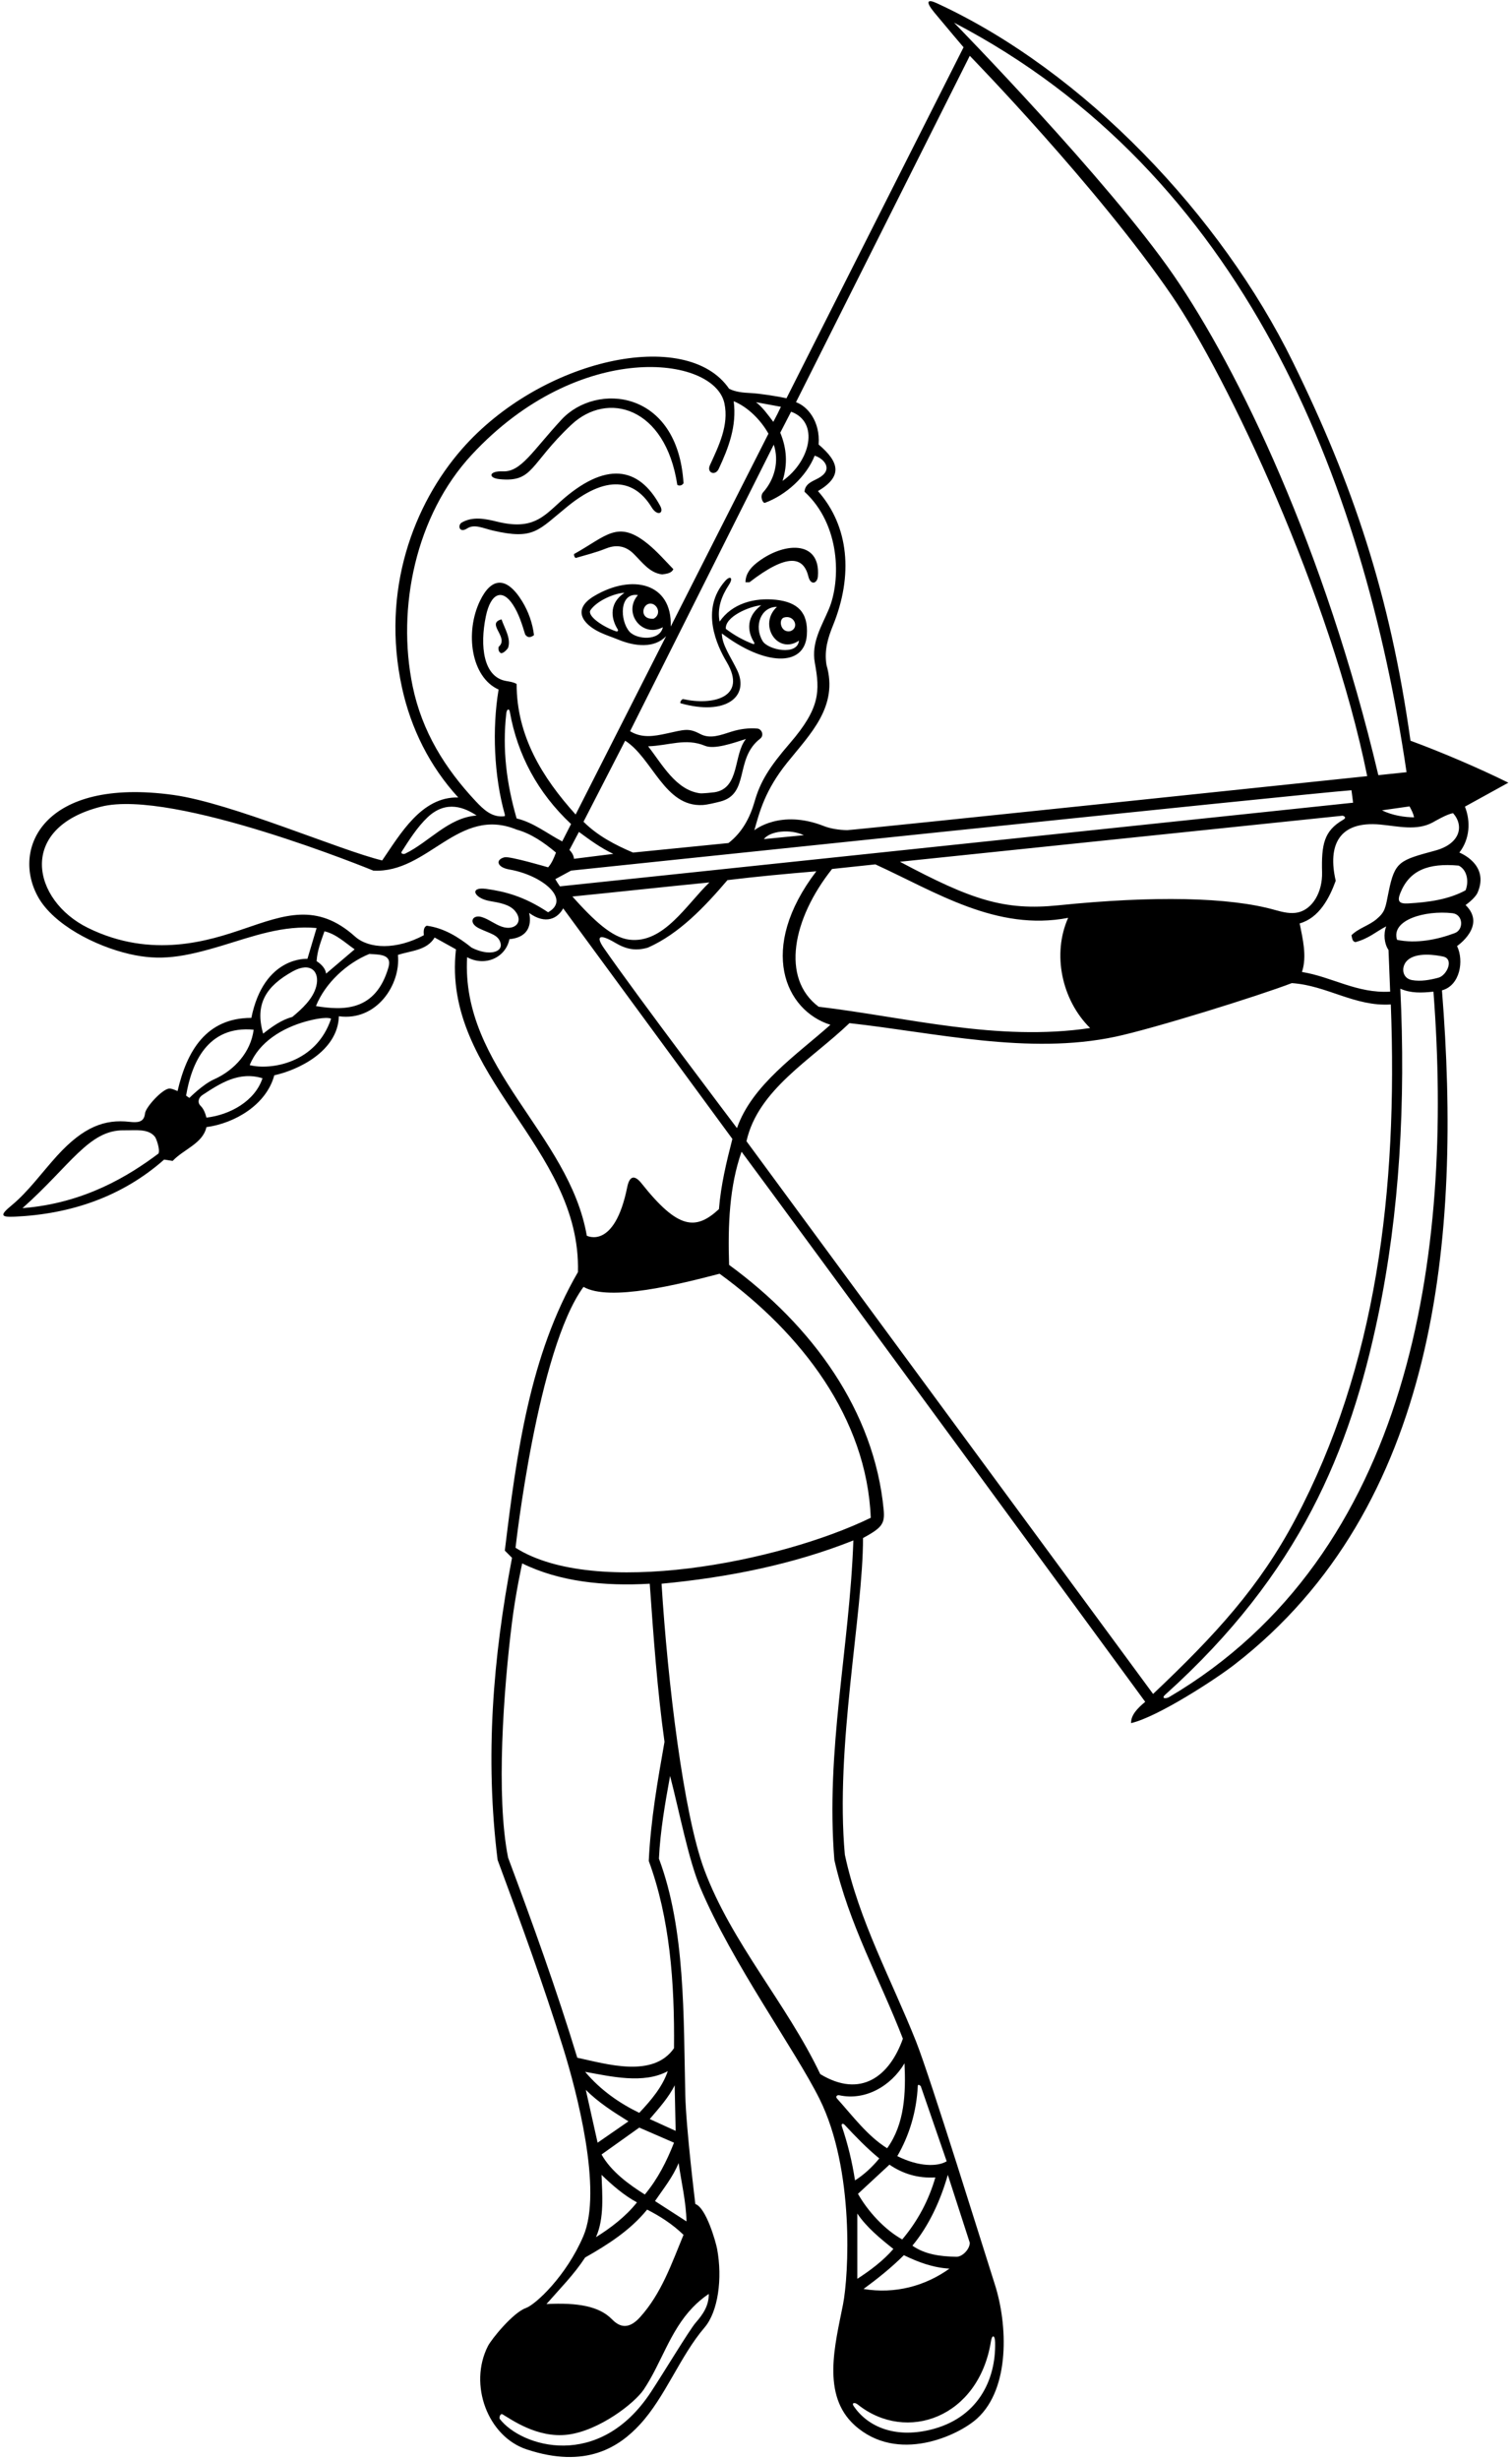 <?xml version="1.0" encoding="UTF-8"?>
<svg xmlns="http://www.w3.org/2000/svg" xmlns:xlink="http://www.w3.org/1999/xlink" width="415pt" height="675pt" viewBox="0 0 415 675" version="1.1">
<g id="surface1">
<path style=" stroke:none;fill-rule:nonzero;fill:rgb(0%,0%,0%);fill-opacity:1;" d="M 400.547 233.922 C 403.426 230.23 403.695 225.371 402.078 221.32 L 414 214.75 C 405.809 210.699 395.688 206.383 387.137 203.23 C 381.5 163 371.293 132.82 354.852 99.324 C 335.203 59.297 297.684 19.543 257.066 0.855 C 254.527 -0.312 253.918 0.379 256.5 3.5 C 259.727 7.402 264.469 12.973 264.469 12.973 L 215.867 109.273 C 213.5 108.75 208.527 107.957 205.996 107.84 C 203.855 107.742 201.812 107.531 200.117 106.66 C 188.453 89.629 148.453 98.422 126.75 123.25 C 113.684 138.199 104.441 161.852 110.359 188.781 C 112.801 199.902 117.945 210.266 125.777 218.805 C 115.695 218.531 109.848 228.883 104.898 236.082 C 93.355 233.312 63.578 220.332 47.609 218.117 C 11.77 213.145 2.977 233.02 10.551 246.273 C 14.762 253.641 25.934 259.527 35.5 261.75 C 43.941 263.711 50.328 262.664 61.062 259.422 C 69.477 256.875 77.711 253.801 86.898 254.621 L 84.379 263.082 C 84.379 263.082 72.449 262.215 68.988 279.281 C 56.633 279.281 51.297 288.305 48.738 299.352 C 48.07 299.109 47.242 298.664 46.5 298.672 C 44.641 298.691 39.973 303.77 39.797 305.504 C 39.539 308.059 37.613 308.023 35.496 307.793 C 28.867 307.07 23.031 309.012 15.641 317.141 C 11.496 321.703 7.73 326.977 3.195 330.711 C -0.133 333.445 0.211 333.996 4.004 333.828 C 19.375 333.129 33.48 328.379 45.047 318.16 L 47.387 318.523 C 50.449 315.281 55.668 313.754 56.656 309.254 C 64.578 308.172 73.129 303.043 75.285 295.031 C 81.793 293.609 92.711 288.461 93.016 278.832 C 103.375 280.25 110.043 270.133 109.219 262.004 C 112.727 260.832 117.137 260.832 119.297 257.23 L 125.148 260.473 C 121.188 295.391 159.527 314.473 158.629 349.031 C 145.398 371.805 141.797 398.805 138.559 425.441 L 140.535 427.422 C 135.316 454.781 133.066 482.055 136.578 510.312 C 142.887 527.336 149.109 544.355 154.535 561.777 C 158.289 573.828 165.445 600.996 160.125 613.5 C 155.48 624.418 147.039 632.293 144.336 633.262 C 140.785 634.527 134.887 641.801 133.918 643.707 C 128.555 654.254 133.867 668.5 144.527 672.039 C 160.832 677.449 169.926 671.387 175.617 665.234 C 182.594 657.699 186.652 646.457 193.367 638.617 C 197.094 634.27 198.352 625.18 196.82 617.012 C 196.469 615.141 193.816 605.715 190.848 604.723 C 190.848 604.723 188.312 584.141 188.09 574.742 C 187.59 553.273 188.137 529.367 180.855 509.953 C 181.219 502.395 182.566 494.652 183.918 487.273 C 186.523 497.285 188.965 510.25 192.223 517.961 C 200.973 538.672 218.273 562.473 224.945 575.902 C 234.59 595.32 232.941 624.348 231.383 632.277 C 229.188 643.398 225.434 657.148 234.574 665.418 C 246.352 676.066 263.059 668.234 268.184 663.574 C 277.293 655.297 276.578 637.77 273.051 626.773 C 270.238 618.02 255.336 569.945 251.422 560.105 C 244.672 543.145 235.754 526.996 231.887 508.871 C 229.188 479.262 236.875 442.875 236.875 422 C 242.043 419.18 242.906 418.109 242.543 414.246 C 239.98 387.176 223.023 363.793 200.117 347.055 C 199.758 336.07 200.207 325.453 203.535 316.004 C 215.75 332.375 314.328 466.934 314.328 466.934 C 312.125 468.75 310.375 470.625 310.457 472.781 C 317.871 471.012 333.578 460.789 338.859 456.695 C 394.598 413.52 401.191 339.48 395.777 271.723 C 400.73 270.41 401.875 263.625 399.918 259.57 C 399.918 259.57 408.125 254 402.258 248.32 C 402.258 248.32 404.863 246.504 405.559 244.898 C 408.93 237.113 400.547 233.922 400.547 233.922 Z M 43.5 316.5 C 35.5 322.5 23.242 330.16 6.168 331.48 C 19.277 319.848 24.402 309.977 34 310.129 C 37.145 310.18 40.73 309.566 42.547 311.934 C 42.918 312.422 43.984 315.395 43.5 316.5 Z M 398.836 223.121 C 401.941 226.641 400.73 231.527 393.965 233.367 C 384.152 236.035 382.84 236.316 381.145 244.652 C 380.25 249.059 380.266 250.133 377.824 252.191 C 375.648 254.02 372.891 254.648 370.938 256.602 C 371.117 257.32 371.117 258.312 372.016 258.492 C 375.75 257.5 377.625 255.625 380.477 254.172 C 379.668 256.242 379.938 258.941 381.105 260.652 L 381.559 272.082 C 372.469 272.621 365.629 268.031 357.348 266.684 C 358.785 262.363 357.527 257.504 356.719 253.363 C 362.117 251.832 364.906 246.344 366.617 241.66 C 364.367 231.988 367.422 225.172 378.863 226.238 C 383.727 226.691 388.824 228.02 393.203 225.668 C 393.648 225.43 397.219 223.305 398.836 223.121 Z M 153.676 243.191 C 153.227 242.562 152.777 241.844 152.418 241.211 L 156.738 238.871 C 156.738 238.871 358.516 217.723 370.938 216.82 L 371.387 220.242 Z M 194.719 242.113 C 188.473 248.102 182.148 258.996 172.707 257.816 C 167.949 257.219 163.02 252.574 157.098 245.98 C 169.695 244.723 181.938 243.371 194.719 242.113 Z M 192.875 220.875 C 194.195 220.797 196.312 220.273 197.641 219.938 C 205.906 217.84 201.516 208.184 208.637 202.676 C 209.824 201.758 209.047 199.996 207.871 199.898 C 205.398 199.703 203.113 200.012 200.75 200.75 C 197.871 201.648 194.961 202.859 192.188 201.387 C 188.965 199.676 187.945 200.176 182.879 201.273 C 179.504 202.008 176.176 202.598 172.938 200.621 L 212.375 122 C 213.887 126.543 212.645 131.496 209.453 135.086 C 208.477 136.184 209.371 138.18 209.98 137.953 C 215.719 135.832 221.344 130.766 223.605 125.023 C 226.254 125.848 228.863 128.887 224.613 131.207 C 222.965 132.109 220.977 132.668 220.816 134.922 C 230.781 144.059 230.773 159.301 227.516 167.082 C 225.535 171.82 222.625 176.254 223.648 181.871 C 225.062 189.625 225.141 194.262 216.797 203.93 C 211.156 210.465 208.672 214.461 207.121 219.906 C 205.871 224.285 203.734 228.391 199.938 231.312 L 173.746 233.922 C 168.887 231.852 164.027 229.332 160.156 225.461 L 171.586 203.23 C 179.09 207.992 182.406 221.488 192.875 220.875 Z M 177.887 204.762 C 183.59 204.594 188.164 202.41 193.5 204.625 C 196.059 205.688 201.129 203.918 204.75 202.75 C 201.25 207 203.141 216.266 196.125 217.375 C 195.777 217.43 192.816 217.746 192.137 217.66 C 185.488 216.785 181.727 209.66 177.887 204.762 Z M 168.348 234.281 L 157.547 235.633 C 157.457 234.73 157.008 233.922 156.285 233.203 L 158.898 228.254 C 161.957 230.504 165.016 232.754 168.348 234.281 Z M 154.309 230.863 C 150.168 228.703 146.387 225.641 141.797 224.562 C 139.059 215.062 137.836 205.707 138.961 195.723 C 139.094 194.543 139.746 194.273 139.934 195.316 C 142.027 207.07 147.559 217.492 156.738 226.094 Z M 209.656 230.23 C 211.375 228 216.75 227.375 220.637 229.152 Z M 240.258 237.16 C 256.816 244.723 273.559 255.613 293.176 251.832 C 288.766 261.73 291.379 274.332 299.207 282.07 C 273.648 285.852 248.898 279.102 224.688 276.223 C 214.27 268.41 217.531 252.086 228.379 238.422 Z M 290.473 248.398 C 275.66 249.91 266.645 246.914 247.008 236.441 L 368.516 223.805 C 368.516 223.805 369.949 224.18 368.613 224.949 C 363.359 227.992 362.68 231.766 362.871 239.336 C 363.008 244.727 360.293 249.391 356.34 250.328 C 354.312 250.812 352.113 250.289 349.891 249.66 C 337.449 246.133 316.598 245.73 290.473 248.398 Z M 388.125 224.25 C 385.605 224.25 382.188 223.754 379.316 222.328 L 386.875 221.25 C 387.496 222.402 387.875 223.125 388.125 224.25 Z M 261.855 6.223 C 341.148 47.531 374.176 131.32 386.059 211.871 L 378.316 212.684 C 363.578 150.438 340.004 101.492 322.105 75.496 C 304.203 49.5 261.855 6.223 261.855 6.223 Z M 266.176 15.312 C 266.176 15.312 301.309 51.352 321.637 81.121 C 336.824 103.371 365.258 163.305 375.258 212.953 C 375.258 212.953 233.906 227.797 232.504 227.773 C 230.254 227.73 227.887 227.344 226.164 226.664 C 214.129 221.918 207.047 227.805 207.047 227.805 C 208.5 222.664 209.98 216.832 216.062 209.25 C 222.383 201.379 230.184 193.867 226.848 182.441 C 226.188 178.395 227.27 174.953 228.637 171.586 C 234.203 157.867 233.059 144.426 224.508 134.742 C 231.289 130.734 230.445 126.836 224.688 121.961 C 225.16 115.57 221.594 111.441 218.477 110.352 Z M 217.129 112.961 C 224.938 115.801 222.5 126.5 214.785 131.953 C 216.227 127.363 215.957 123.043 214.156 118.723 Z M 214.336 111.613 C 213.707 112.961 213.125 114.125 212.25 115.75 C 210.898 113.949 209.207 111.613 207.496 110.352 Z M 113.25 188.25 C 108.836 166.836 114.07 141.363 129.5 124.75 C 158.941 93.043 196.039 97.543 198.836 110.68 C 200.109 116.66 197.254 122.387 194.844 127.656 C 193.91 129.695 196.312 130.695 197.277 128.629 C 199.93 122.945 202.273 116.918 201.379 110.082 C 205.336 111.703 208.848 115.301 210.918 118.992 L 184.098 171.91 C 184.539 159.945 173.504 157.355 163.117 163.52 C 157.02 167.137 159.777 171.184 164.738 173.523 C 166.371 174.293 168.164 174.863 169.789 175.531 C 174.23 177.355 179.621 177.961 182.836 174.523 L 157.996 223.48 C 148.816 213.312 141.797 201.883 141.797 187.66 C 140.93 187.141 139.895 187.02 138.883 186.84 C 132.664 185.734 131.656 177.289 133.355 169.094 C 134.676 162.711 137.852 161.41 140.797 165.934 C 142.406 168.402 143.293 171.285 144.137 174.07 C 144.855 175.152 145.758 174.883 146.566 174.254 C 146.18 171.078 145.09 167.863 143.309 164.965 C 139.023 158.016 134.859 158.387 131.738 164.863 C 127.57 173.52 129.281 185.809 136.848 189.191 C 135.047 199.992 135.586 212.953 138.559 223.48 L 138.559 223.934 C 135.109 224.414 132.758 222.176 130.496 219.754 C 122.188 210.859 115.832 200.773 113.25 188.25 Z M 169.477 172.562 C 169.848 173.156 169.449 173.352 169.02 173.199 C 165.133 171.824 161.055 168.879 162.086 167.383 C 163.828 164.852 168.562 162.766 171.406 162.641 C 166.535 165.926 168.191 170.508 169.477 172.562 Z M 175.098 163.273 C 170.852 168.125 176.25 175.125 181.938 172.094 C 181.129 175.941 174.703 175.535 172.734 173.262 C 170.117 170.238 169.941 162.508 175.098 163.273 Z M 178.336 165.613 C 180.305 165.434 181.773 168.422 179.418 169.754 C 175.539 170.074 176.125 165.875 178.336 165.613 Z M 110.23 233.711 C 112.191 230.645 114.523 226.922 117.379 224.227 C 122.57 219.332 127.691 221.684 130.816 223.754 C 123.07 224.328 117.887 230.945 111.266 234.195 C 110.656 234.496 109.945 234.156 110.23 233.711 Z M 89.055 255.523 C 92.207 256.242 94.637 258.582 97.336 260.473 L 89.508 267.133 C 89.328 265.691 88.156 264.523 86.898 263.711 C 87.078 260.742 88.156 258.133 89.055 255.523 Z M 80.324 266.531 C 85.262 263.789 87.871 266.582 86.781 270.695 C 85.891 274.051 82.938 276.785 80.238 279.012 C 77.266 279.82 74.746 281.621 72.227 283.602 C 69.848 275.398 73.133 270.527 80.324 266.531 Z M 51.078 300.613 C 52.547 291.801 56.91 281.332 69.617 282.523 C 68.844 288.695 64.305 293.68 58.711 296.164 C 55.688 297.508 51.977 301.242 51.977 301.242 Z M 56.656 306.641 C 56.375 305.5 55.906 304.242 55.051 303.406 C 54.125 302.5 54.453 301.168 55.578 300.434 C 60.422 297.258 65.566 293.863 72.047 295.844 C 69.977 302.141 63.047 305.922 56.656 306.641 Z M 68.535 292.242 C 71.074 285.934 77.41 282.078 83.969 280.254 C 85.547 279.812 89.5 278.875 90.875 279.5 C 86.793 291.75 74.285 293.68 68.535 292.242 Z M 106.633 265.379 C 103.129 277.566 94.191 277.262 86.719 276.043 C 89.238 269.742 95.176 264.254 101.387 261.73 C 103.824 261.953 107.707 261.648 106.633 265.379 Z M 117.137 253.992 C 116.238 254.352 116.238 255.523 116.328 256.602 C 108.773 260.648 101.277 260.391 97.434 256.949 C 86.953 247.551 77.996 251.09 66.836 254.879 C 57.688 257.988 41.758 263.273 24.113 254.574 C 8.887 247.07 4.52 227.195 27.746 221.328 C 47.574 216.32 102.469 238.871 102.469 238.871 C 117.496 239.684 125.777 221.055 141.797 227.621 C 145.758 228.703 149.266 231.133 152.598 233.922 C 152.059 235.363 151.426 236.891 150.438 237.973 C 150.438 237.973 139.887 234.859 138.488 235.211 C 135.895 235.855 136.391 237.973 139.762 238.555 C 148.969 240.148 156.746 246.793 150.438 250.305 C 143.777 245.863 138.445 244.586 133.473 243.891 C 128.719 243.227 130.039 246.441 134.383 247.211 C 136.984 247.676 139.84 248.09 141.395 249.984 C 143.84 252.965 141.246 255.484 137.707 254.246 C 135.789 253.578 134.156 252.223 132.285 251.633 C 129.66 250.801 128.398 253.23 131.512 254.723 C 134.66 256.23 136.789 256.461 137.398 258.801 C 138.027 261.211 134.312 262.445 129.469 260.023 C 125.777 257.055 121.816 254.621 117.137 253.992 Z M 165.105 596.715 C 168.078 599.594 171.316 602.383 174.828 604.273 C 171.766 608.145 167.629 611.293 163.578 613.812 C 165.918 608.594 165.285 601.93 165.105 596.715 Z M 165.105 591.133 L 175.457 583.754 L 184.996 587.895 C 183.016 592.93 180.586 597.793 176.988 602.113 C 172.668 599.41 167.719 595.812 165.105 591.133 Z M 160.605 568.453 C 167.629 569.715 176.629 571.871 183.285 568.273 C 181.848 572.504 178.785 576.191 175.457 579.703 C 170.059 577.094 164.836 573.492 160.605 568.453 Z M 160.785 573.402 C 164.297 576.91 168.438 579.523 172.488 582.043 L 164.027 587.895 Z M 160.605 619.395 C 166.637 615.973 172.938 612.012 177.617 606.254 C 181.129 608.051 184.547 610.215 187.605 613.18 C 184.375 620.984 181.559 629.27 175.652 635.801 C 172.043 639.793 169.492 637.902 167.891 636.277 C 164.477 632.824 158.715 631.719 149.988 632.172 C 153.766 627.852 157.547 624.074 160.605 619.395 Z M 194.535 629.383 C 194.582 632.621 192.938 635.008 190.973 637.246 C 189.312 639.133 182.125 651.055 178.652 656.328 C 164.398 677.988 143.062 671.348 137.16 663.672 C 136.961 663.41 137.258 662.043 137.961 662.445 C 140.215 663.742 147.465 669.055 155.836 668 C 164.445 666.914 174.184 659.387 176.715 655.59 C 181.547 648.336 183.84 639.664 190.098 633.125 C 191.391 631.777 192.852 630.52 194.535 629.383 Z M 188.418 609.492 L 179.777 603.91 C 182.117 600.492 184.727 597.254 186.258 593.473 C 186.977 598.602 188.328 604.18 188.418 609.492 Z M 185.445 584.652 L 178.336 581.41 C 180.855 578.441 183.559 575.473 185.176 572.145 Z M 178.066 510.582 C 183.828 526.242 185.176 543.793 184.996 561.973 C 179.238 570.254 166.457 566.293 158.445 564.582 C 152.777 545.953 146.207 527.773 139.457 509.684 C 136.07 492.812 138.23 463.598 140.5 445.336 C 141.551 436.871 143.328 428.953 143.328 428.953 C 153.586 433.992 165.828 435.254 178.336 434.531 C 179.328 448.57 180.406 463.781 182.387 477.91 C 180.496 488.621 178.605 499.332 178.066 510.582 Z M 231.051 583.375 C 230.824 582.719 231.336 582.469 231.832 583 C 234.828 586.215 238.02 589.512 241.336 592.215 C 239.445 594.551 237.105 596.715 234.676 598.242 C 233.887 593.098 232.676 588.16 231.051 583.375 Z M 248.086 618.762 C 251.957 620.652 256.008 622.18 260.598 622.453 C 253.938 627.223 245.656 629.473 237.016 628.031 C 240.707 625.332 244.668 622.18 248.086 618.762 Z M 235.309 625.242 L 235.309 607.332 C 237.828 611.113 241.695 614.262 245.207 617.051 C 242.508 620.203 238.816 622.992 235.309 625.242 Z M 247.637 614.441 C 242.777 611.742 238.188 606.703 235.488 601.93 L 244.129 593.922 C 247.816 596.441 251.957 597.703 256.727 597.43 C 254.926 603.645 251.957 609.312 247.637 614.441 Z M 273.133 642.66 C 273.383 653.145 268.266 663.609 255.188 666.699 C 245.441 668.996 238.145 665.766 234.336 660.215 C 233.688 659.27 234.52 659.008 235.488 659.777 C 248.824 670.371 268.645 663.344 271.992 642.359 C 272.285 640.512 273.082 640.598 273.133 642.66 Z M 266.176 615.344 C 266.176 617.164 264.113 619.23 262.496 619.199 C 258.098 619.113 253.898 618.574 250.426 616.152 C 254.926 610.754 258.168 603.73 260.148 596.715 Z M 251.906 572.336 C 251.938 571.617 252.719 572.371 252.719 572.371 L 259.836 593 C 257.344 594.496 252.242 594.559 246.285 591.582 C 249.555 585.945 251.562 579.418 251.906 572.336 Z M 243.496 589.422 C 238.109 586.074 234.059 580.582 229.723 575.766 C 229.277 575.27 229.715 574.742 230.383 574.887 C 237.484 576.422 244.52 572.406 248.266 566.113 C 248.629 574.215 248.355 582.672 243.496 589.422 Z M 229.008 510.312 C 232.879 527.684 241.516 543.07 247.816 559.363 C 244.164 569.664 236.27 575.828 225.137 569.082 C 215.965 549.801 200.746 533.008 193.289 512.953 C 187.594 497.625 183.254 461.473 181.578 434.531 C 199.758 432.82 217.758 429.223 234.227 422.652 C 233.148 452.441 226.578 480.16 229.008 510.312 Z M 238.996 416.441 C 213.883 428.652 163.277 438.52 141.5 424.664 C 141.5 424.664 147.5 370.336 160.156 353.082 C 167.309 357.215 186.5 352.336 197.508 349.48 C 219.918 365.773 237.918 389.082 238.996 416.441 Z M 197.328 331.754 C 190.965 337.629 186.129 337.336 176.105 324.715 C 174.184 322.293 172.789 322.566 172.152 325.73 C 168.652 343.062 161.059 339.043 161.059 339.043 C 156.195 311.055 126.496 293.055 128.207 262.633 C 133.211 265.348 138.836 262.664 139.816 257.684 C 147.164 257 145.219 250.48 145.219 250.48 C 149.777 253.801 153.109 251.973 154.578 249.223 L 201.016 312.492 C 199.398 318.793 197.867 325.094 197.328 331.754 Z M 202.277 309.523 C 202.277 309.523 174.836 273.27 165.715 260.086 C 163.461 256.828 164.539 256.117 168.836 258.664 C 171.863 260.469 174.473 260.984 177.836 260 C 186.383 256.219 193.367 248.863 199.668 241.48 C 207.766 240.492 215.598 239.773 224.059 239.055 C 207.836 260.336 215.527 277.297 227.926 281.172 C 218.746 289.363 206.418 297.641 202.277 309.523 Z M 204.887 313.121 C 208.035 298.992 222.617 290.805 233.148 280.723 C 256.711 283.32 282.223 289.516 306.121 284.453 C 316.598 282.234 345.457 273.242 354.559 269.742 C 364.188 270.371 371.836 276.223 381.738 275.594 C 383.68 326.676 377.758 374.922 355.52 416.855 C 345.723 435.328 333.805 448.398 316.488 464.773 Z M 320.836 465.664 C 320.109 466.094 318.535 466.137 319.871 464.93 C 356.859 431.645 370.559 397.816 378.211 361.207 C 384.18 332.648 385.832 302.391 384.348 271.273 C 387.227 272.531 390.105 272.441 393.438 272.082 C 398.969 344.012 387.246 426.605 320.836 465.664 Z M 394.809 268.254 C 392.516 268.875 389.934 269.348 387.52 268.906 C 384.754 268.398 384.473 265.156 386.324 263.461 C 388.82 261.176 394.102 262.027 396.086 262.449 C 399.176 263.109 397.133 267.625 394.809 268.254 Z M 399.301 256.012 C 394.5 257.816 388.73 258.969 383.445 257.863 C 381.719 252.395 391.129 249.711 398.633 250.555 C 401.625 250.887 401.812 255.066 399.301 256.012 Z M 402.258 244.273 C 397.598 246.809 392.121 247.559 386.5 247.879 C 384.012 248.02 383.469 247.273 384.301 245.145 C 386.793 238.758 392.012 236.738 400.375 237.5 C 402.625 238.625 403.25 241.75 402.258 244.273 Z M 138.008 129.328 C 143.02 129.555 146.176 123.703 154.125 115.125 C 163.625 104.875 186.02 106.797 187.605 132.582 C 187.246 133.211 186.438 133.395 185.898 133.031 C 182.641 111.598 166.719 107.211 156.805 116.551 C 145.254 127.434 146.484 132.379 137.129 131.469 C 133.832 131.148 134.191 129.156 138.008 129.328 Z M 128.238 144.98 C 126.035 146.406 125.5 144.066 126.797 143.336 C 129.816 141.645 133.148 142.32 136.496 143.141 C 145.965 145.457 149.02 141.945 153.648 137.762 C 166.145 126.465 175.336 127.914 181.215 138.828 C 182.328 140.902 180.398 141.723 178.852 139.188 C 174.816 132.578 167.676 129.312 155.871 138.871 C 147.652 145.523 146.617 148.207 135.238 145.559 C 132.562 144.934 130.211 143.703 128.238 144.98 Z M 184.816 156.16 C 184.277 157.332 182.926 157.422 181.758 157.602 C 178.355 157.227 176.32 154.332 173.922 151.953 C 171.348 149.395 168.605 149.562 166.258 150.516 C 163.586 151.602 160.766 152.273 157.996 153.102 C 157.637 152.832 157.547 152.473 157.547 152.023 C 166.461 147.051 169.535 142.547 177.738 149.172 C 180.34 151.27 182.66 153.953 184.816 156.16 Z M 205.695 159.762 L 204.617 159.762 C 204.617 157.547 205.914 155.859 207.621 154.496 C 214.887 148.695 225.266 148.008 224.492 158.113 C 224.34 160.133 222.496 160.703 221.871 158.156 C 220.527 152.695 216.164 151.684 205.695 159.762 Z M 221.453 174.266 C 221.906 167.949 218.84 165.215 213.008 164.57 C 207.012 163.91 200.895 165.605 197.508 170.562 C 196.805 166.906 198.02 163.582 200.051 160.488 C 201.371 158.484 200.395 157.852 199.023 159.41 C 192.078 167.309 196.855 177.262 199.426 181.598 C 205.289 191.484 195.434 193.586 187.539 191.82 C 187.102 191.723 186.434 192.855 186.848 192.973 C 199.203 196.434 205.781 191.16 202.336 183.895 C 200.719 180.48 198.094 176.859 198.137 173.805 C 209.625 182.555 220.805 183.23 221.453 174.266 Z M 215.211 169.422 C 218 168.625 219.5 172.25 216.945 173.172 C 214.25 173.75 213.539 169.898 215.211 169.422 Z M 206.902 176.105 C 207.238 176.629 206.992 176.805 206.652 176.68 C 204.047 175.691 201.523 174.293 199.219 172.543 C 198.93 169.223 205.625 166.375 208.938 166.062 C 204.078 169.742 205.684 174.191 206.902 176.105 Z M 209.316 175.887 C 206.863 171.781 208.812 166.5 213.25 166.5 C 208 171.375 213.375 179.75 219.285 175.781 C 218.875 180 210.77 178.32 209.316 175.887 Z M 137.656 169.934 C 138.484 172.41 140.297 175.117 139.473 177.703 C 139.398 177.934 138.195 179.383 137.477 179.203 C 136.848 178.844 136.758 178.211 136.848 177.492 C 139.906 174.883 133.246 171.102 137.656 169.934 "/>
</g>
</svg>
